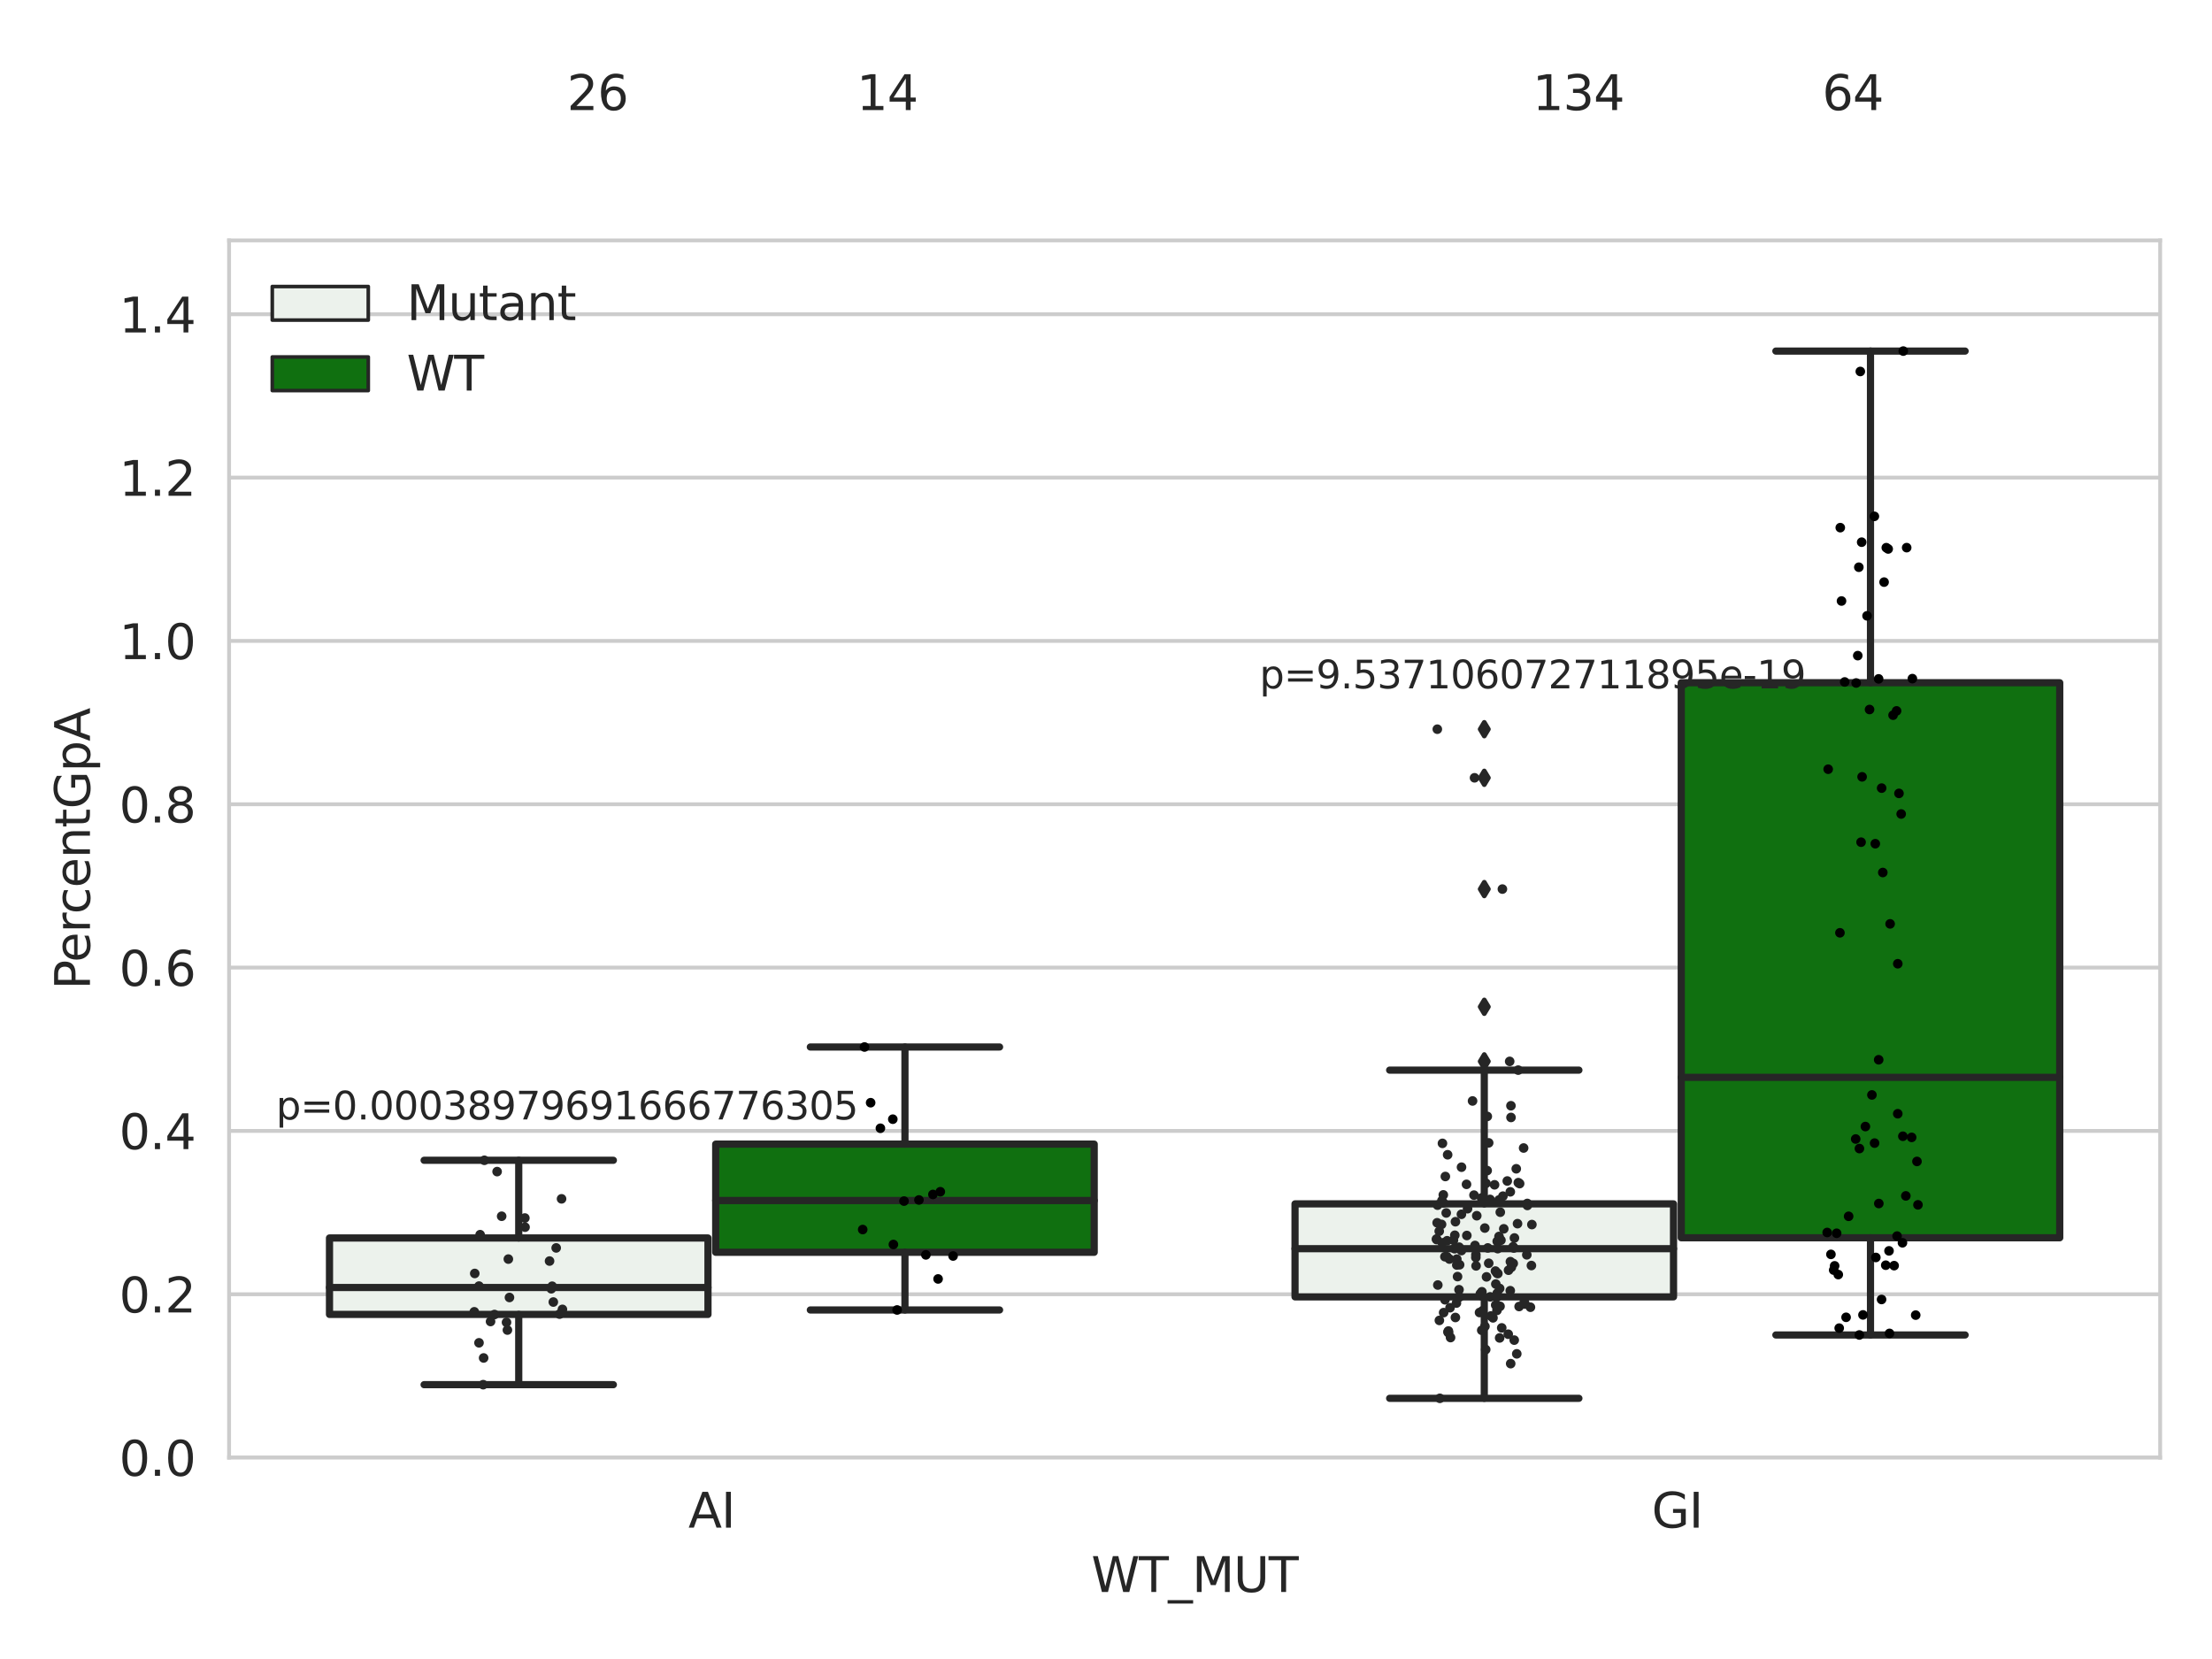 <?xml version="1.0" encoding="utf-8" standalone="no"?>
<!DOCTYPE svg PUBLIC "-//W3C//DTD SVG 1.1//EN"
  "http://www.w3.org/Graphics/SVG/1.1/DTD/svg11.dtd">
<svg xmlns:xlink="http://www.w3.org/1999/xlink" width="460.8pt" height="345.6pt" viewBox="0 0 460.8 345.6" xmlns="http://www.w3.org/2000/svg" version="1.1">
 <defs>
  <style type="text/css">*{stroke-linejoin: round; stroke-linecap: butt}</style>
 </defs>
 <g id="figure_1">
  <g id="patch_1">
   <path d="M 0 345.6 
L 460.8 345.6 
L 460.8 0 
L 0 0 
z
" style="fill: #ffffff"/>
  </g>
  <g id="axes_1">
   <g id="patch_2">
    <path d="M 47.72 303.64 
L 450 303.64 
L 450 50.085 
L 47.72 50.085 
z
" style="fill: #ffffff"/>
   </g>
   <g id="matplotlib.axis_1">
    <g id="xtick_1">
     <g id="text_1">
      <!-- AI -->
      <g style="fill: #262626" transform="translate(143.395 318.238)scale(0.1 -0.1)">
       <defs>
        <path id="DejaVuSans-41" d="M 2188 4044 
L 1331 1722 
L 3047 1722 
L 2188 4044 
z
M 1831 4666 
L 2547 4666 
L 4325 0 
L 3669 0 
L 3244 1197 
L 1141 1197 
L 716 0 
L 50 0 
L 1831 4666 
z
" transform="scale(0.016)"/>
        <path id="DejaVuSans-49" d="M 628 4666 
L 1259 4666 
L 1259 0 
L 628 0 
L 628 4666 
z
" transform="scale(0.016)"/>
       </defs>
       <use xlink:href="#DejaVuSans-41"/>
       <use xlink:href="#DejaVuSans-49" x="68.408"/>
      </g>
     </g>
    </g>
    <g id="xtick_2">
     <g id="text_2">
      <!-- GI -->
      <g style="fill: #262626" transform="translate(344.081 318.238)scale(0.1 -0.1)">
       <defs>
        <path id="DejaVuSans-47" d="M 3809 666 
L 3809 1919 
L 2778 1919 
L 2778 2438 
L 4434 2438 
L 4434 434 
Q 4069 175 3628 42 
Q 3188 -91 2688 -91 
Q 1594 -91 976 548 
Q 359 1188 359 2328 
Q 359 3472 976 4111 
Q 1594 4750 2688 4750 
Q 3144 4750 3555 4637 
Q 3966 4525 4313 4306 
L 4313 3634 
Q 3963 3931 3569 4081 
Q 3175 4231 2741 4231 
Q 1884 4231 1454 3753 
Q 1025 3275 1025 2328 
Q 1025 1384 1454 906 
Q 1884 428 2741 428 
Q 3075 428 3337 486 
Q 3600 544 3809 666 
z
" transform="scale(0.016)"/>
       </defs>
       <use xlink:href="#DejaVuSans-47"/>
       <use xlink:href="#DejaVuSans-49" x="77.49"/>
      </g>
     </g>
    </g>
    <g id="text_3">
     <!-- WT_MUT -->
     <g style="fill: #262626" transform="translate(227.335 331.638)scale(0.1 -0.1)">
      <defs>
       <path id="DejaVuSans-57" d="M 213 4666 
L 850 4666 
L 1831 722 
L 2809 4666 
L 3519 4666 
L 4500 722 
L 5478 4666 
L 6119 4666 
L 4947 0 
L 4153 0 
L 3169 4050 
L 2175 0 
L 1381 0 
L 213 4666 
z
" transform="scale(0.016)"/>
       <path id="DejaVuSans-54" d="M -19 4666 
L 3928 4666 
L 3928 4134 
L 2272 4134 
L 2272 0 
L 1638 0 
L 1638 4134 
L -19 4134 
L -19 4666 
z
" transform="scale(0.016)"/>
       <path id="DejaVuSans-5f" d="M 3263 -1063 
L 3263 -1509 
L -63 -1509 
L -63 -1063 
L 3263 -1063 
z
" transform="scale(0.016)"/>
       <path id="DejaVuSans-4d" d="M 628 4666 
L 1569 4666 
L 2759 1491 
L 3956 4666 
L 4897 4666 
L 4897 0 
L 4281 0 
L 4281 4097 
L 3078 897 
L 2444 897 
L 1241 4097 
L 1241 0 
L 628 0 
L 628 4666 
z
" transform="scale(0.016)"/>
       <path id="DejaVuSans-55" d="M 556 4666 
L 1191 4666 
L 1191 1831 
Q 1191 1081 1462 751 
Q 1734 422 2344 422 
Q 2950 422 3222 751 
Q 3494 1081 3494 1831 
L 3494 4666 
L 4128 4666 
L 4128 1753 
Q 4128 841 3676 375 
Q 3225 -91 2344 -91 
Q 1459 -91 1007 375 
Q 556 841 556 1753 
L 556 4666 
z
" transform="scale(0.016)"/>
      </defs>
      <use xlink:href="#DejaVuSans-57"/>
      <use xlink:href="#DejaVuSans-54" x="98.877"/>
      <use xlink:href="#DejaVuSans-5f" x="159.961"/>
      <use xlink:href="#DejaVuSans-4d" x="209.961"/>
      <use xlink:href="#DejaVuSans-55" x="296.24"/>
      <use xlink:href="#DejaVuSans-54" x="369.434"/>
     </g>
    </g>
   </g>
   <g id="matplotlib.axis_2">
    <g id="ytick_1">
     <g id="line2d_1">
      <path d="M 47.72 303.64 
L 450 303.64 
" clip-path="url(#p7f61e549c6)" style="fill: none; stroke: #cccccc; stroke-width: 0.8; stroke-linecap: round"/>
     </g>
     <g id="text_4">
      <!-- 0.0 -->
      <g style="fill: #262626" transform="translate(24.817 307.439)scale(0.1 -0.1)">
       <defs>
        <path id="DejaVuSans-30" d="M 2034 4250 
Q 1547 4250 1301 3770 
Q 1056 3291 1056 2328 
Q 1056 1369 1301 889 
Q 1547 409 2034 409 
Q 2525 409 2770 889 
Q 3016 1369 3016 2328 
Q 3016 3291 2770 3770 
Q 2525 4250 2034 4250 
z
M 2034 4750 
Q 2819 4750 3233 4129 
Q 3647 3509 3647 2328 
Q 3647 1150 3233 529 
Q 2819 -91 2034 -91 
Q 1250 -91 836 529 
Q 422 1150 422 2328 
Q 422 3509 836 4129 
Q 1250 4750 2034 4750 
z
" transform="scale(0.016)"/>
        <path id="DejaVuSans-2e" d="M 684 794 
L 1344 794 
L 1344 0 
L 684 0 
L 684 794 
z
" transform="scale(0.016)"/>
       </defs>
       <use xlink:href="#DejaVuSans-30"/>
       <use xlink:href="#DejaVuSans-2e" x="63.623"/>
       <use xlink:href="#DejaVuSans-30" x="95.41"/>
      </g>
     </g>
    </g>
    <g id="ytick_2">
     <g id="line2d_2">
      <path d="M 47.72 269.614 
L 450 269.614 
" clip-path="url(#p7f61e549c6)" style="fill: none; stroke: #cccccc; stroke-width: 0.8; stroke-linecap: round"/>
     </g>
     <g id="text_5">
      <!-- 0.2 -->
      <g style="fill: #262626" transform="translate(24.817 273.413)scale(0.1 -0.1)">
       <defs>
        <path id="DejaVuSans-32" d="M 1228 531 
L 3431 531 
L 3431 0 
L 469 0 
L 469 531 
Q 828 903 1448 1529 
Q 2069 2156 2228 2338 
Q 2531 2678 2651 2914 
Q 2772 3150 2772 3378 
Q 2772 3750 2511 3984 
Q 2250 4219 1831 4219 
Q 1534 4219 1204 4116 
Q 875 4013 500 3803 
L 500 4441 
Q 881 4594 1212 4672 
Q 1544 4750 1819 4750 
Q 2544 4750 2975 4387 
Q 3406 4025 3406 3419 
Q 3406 3131 3298 2873 
Q 3191 2616 2906 2266 
Q 2828 2175 2409 1742 
Q 1991 1309 1228 531 
z
" transform="scale(0.016)"/>
       </defs>
       <use xlink:href="#DejaVuSans-30"/>
       <use xlink:href="#DejaVuSans-2e" x="63.623"/>
       <use xlink:href="#DejaVuSans-32" x="95.41"/>
      </g>
     </g>
    </g>
    <g id="ytick_3">
     <g id="line2d_3">
      <path d="M 47.72 235.589 
L 450 235.589 
" clip-path="url(#p7f61e549c6)" style="fill: none; stroke: #cccccc; stroke-width: 0.8; stroke-linecap: round"/>
     </g>
     <g id="text_6">
      <!-- 0.4 -->
      <g style="fill: #262626" transform="translate(24.817 239.388)scale(0.1 -0.1)">
       <defs>
        <path id="DejaVuSans-34" d="M 2419 4116 
L 825 1625 
L 2419 1625 
L 2419 4116 
z
M 2253 4666 
L 3047 4666 
L 3047 1625 
L 3713 1625 
L 3713 1100 
L 3047 1100 
L 3047 0 
L 2419 0 
L 2419 1100 
L 313 1100 
L 313 1709 
L 2253 4666 
z
" transform="scale(0.016)"/>
       </defs>
       <use xlink:href="#DejaVuSans-30"/>
       <use xlink:href="#DejaVuSans-2e" x="63.623"/>
       <use xlink:href="#DejaVuSans-34" x="95.41"/>
      </g>
     </g>
    </g>
    <g id="ytick_4">
     <g id="line2d_4">
      <path d="M 47.72 201.563 
L 450 201.563 
" clip-path="url(#p7f61e549c6)" style="fill: none; stroke: #cccccc; stroke-width: 0.8; stroke-linecap: round"/>
     </g>
     <g id="text_7">
      <!-- 0.6 -->
      <g style="fill: #262626" transform="translate(24.817 205.362)scale(0.1 -0.1)">
       <defs>
        <path id="DejaVuSans-36" d="M 2113 2584 
Q 1688 2584 1439 2293 
Q 1191 2003 1191 1497 
Q 1191 994 1439 701 
Q 1688 409 2113 409 
Q 2538 409 2786 701 
Q 3034 994 3034 1497 
Q 3034 2003 2786 2293 
Q 2538 2584 2113 2584 
z
M 3366 4563 
L 3366 3988 
Q 3128 4100 2886 4159 
Q 2644 4219 2406 4219 
Q 1781 4219 1451 3797 
Q 1122 3375 1075 2522 
Q 1259 2794 1537 2939 
Q 1816 3084 2150 3084 
Q 2853 3084 3261 2657 
Q 3669 2231 3669 1497 
Q 3669 778 3244 343 
Q 2819 -91 2113 -91 
Q 1303 -91 875 529 
Q 447 1150 447 2328 
Q 447 3434 972 4092 
Q 1497 4750 2381 4750 
Q 2619 4750 2861 4703 
Q 3103 4656 3366 4563 
z
" transform="scale(0.016)"/>
       </defs>
       <use xlink:href="#DejaVuSans-30"/>
       <use xlink:href="#DejaVuSans-2e" x="63.623"/>
       <use xlink:href="#DejaVuSans-36" x="95.41"/>
      </g>
     </g>
    </g>
    <g id="ytick_5">
     <g id="line2d_5">
      <path d="M 47.72 167.537 
L 450 167.537 
" clip-path="url(#p7f61e549c6)" style="fill: none; stroke: #cccccc; stroke-width: 0.8; stroke-linecap: round"/>
     </g>
     <g id="text_8">
      <!-- 0.8 -->
      <g style="fill: #262626" transform="translate(24.817 171.336)scale(0.1 -0.1)">
       <defs>
        <path id="DejaVuSans-38" d="M 2034 2216 
Q 1584 2216 1326 1975 
Q 1069 1734 1069 1313 
Q 1069 891 1326 650 
Q 1584 409 2034 409 
Q 2484 409 2743 651 
Q 3003 894 3003 1313 
Q 3003 1734 2745 1975 
Q 2488 2216 2034 2216 
z
M 1403 2484 
Q 997 2584 770 2862 
Q 544 3141 544 3541 
Q 544 4100 942 4425 
Q 1341 4750 2034 4750 
Q 2731 4750 3128 4425 
Q 3525 4100 3525 3541 
Q 3525 3141 3298 2862 
Q 3072 2584 2669 2484 
Q 3125 2378 3379 2068 
Q 3634 1759 3634 1313 
Q 3634 634 3220 271 
Q 2806 -91 2034 -91 
Q 1263 -91 848 271 
Q 434 634 434 1313 
Q 434 1759 690 2068 
Q 947 2378 1403 2484 
z
M 1172 3481 
Q 1172 3119 1398 2916 
Q 1625 2713 2034 2713 
Q 2441 2713 2670 2916 
Q 2900 3119 2900 3481 
Q 2900 3844 2670 4047 
Q 2441 4250 2034 4250 
Q 1625 4250 1398 4047 
Q 1172 3844 1172 3481 
z
" transform="scale(0.016)"/>
       </defs>
       <use xlink:href="#DejaVuSans-30"/>
       <use xlink:href="#DejaVuSans-2e" x="63.623"/>
       <use xlink:href="#DejaVuSans-38" x="95.41"/>
      </g>
     </g>
    </g>
    <g id="ytick_6">
     <g id="line2d_6">
      <path d="M 47.72 133.511 
L 450 133.511 
" clip-path="url(#p7f61e549c6)" style="fill: none; stroke: #cccccc; stroke-width: 0.8; stroke-linecap: round"/>
     </g>
     <g id="text_9">
      <!-- 1.0 -->
      <g style="fill: #262626" transform="translate(24.817 137.311)scale(0.1 -0.1)">
       <defs>
        <path id="DejaVuSans-31" d="M 794 531 
L 1825 531 
L 1825 4091 
L 703 3866 
L 703 4441 
L 1819 4666 
L 2450 4666 
L 2450 531 
L 3481 531 
L 3481 0 
L 794 0 
L 794 531 
z
" transform="scale(0.016)"/>
       </defs>
       <use xlink:href="#DejaVuSans-31"/>
       <use xlink:href="#DejaVuSans-2e" x="63.623"/>
       <use xlink:href="#DejaVuSans-30" x="95.41"/>
      </g>
     </g>
    </g>
    <g id="ytick_7">
     <g id="line2d_7">
      <path d="M 47.72 99.486 
L 450 99.486 
" clip-path="url(#p7f61e549c6)" style="fill: none; stroke: #cccccc; stroke-width: 0.8; stroke-linecap: round"/>
     </g>
     <g id="text_10">
      <!-- 1.2 -->
      <g style="fill: #262626" transform="translate(24.817 103.285)scale(0.1 -0.1)">
       <use xlink:href="#DejaVuSans-31"/>
       <use xlink:href="#DejaVuSans-2e" x="63.623"/>
       <use xlink:href="#DejaVuSans-32" x="95.41"/>
      </g>
     </g>
    </g>
    <g id="ytick_8">
     <g id="line2d_8">
      <path d="M 47.72 65.46 
L 450 65.46 
" clip-path="url(#p7f61e549c6)" style="fill: none; stroke: #cccccc; stroke-width: 0.8; stroke-linecap: round"/>
     </g>
     <g id="text_11">
      <!-- 1.4 -->
      <g style="fill: #262626" transform="translate(24.817 69.259)scale(0.1 -0.1)">
       <use xlink:href="#DejaVuSans-31"/>
       <use xlink:href="#DejaVuSans-2e" x="63.623"/>
       <use xlink:href="#DejaVuSans-34" x="95.41"/>
      </g>
     </g>
    </g>
    <g id="text_12">
     <!-- PercentGpA -->
     <g style="fill: #262626" transform="translate(18.737 206.139)rotate(-90)scale(0.1 -0.1)">
      <defs>
       <path id="DejaVuSans-50" d="M 1259 4147 
L 1259 2394 
L 2053 2394 
Q 2494 2394 2734 2622 
Q 2975 2850 2975 3272 
Q 2975 3691 2734 3919 
Q 2494 4147 2053 4147 
L 1259 4147 
z
M 628 4666 
L 2053 4666 
Q 2838 4666 3239 4311 
Q 3641 3956 3641 3272 
Q 3641 2581 3239 2228 
Q 2838 1875 2053 1875 
L 1259 1875 
L 1259 0 
L 628 0 
L 628 4666 
z
" transform="scale(0.016)"/>
       <path id="DejaVuSans-65" d="M 3597 1894 
L 3597 1613 
L 953 1613 
Q 991 1019 1311 708 
Q 1631 397 2203 397 
Q 2534 397 2845 478 
Q 3156 559 3463 722 
L 3463 178 
Q 3153 47 2828 -22 
Q 2503 -91 2169 -91 
Q 1331 -91 842 396 
Q 353 884 353 1716 
Q 353 2575 817 3079 
Q 1281 3584 2069 3584 
Q 2775 3584 3186 3129 
Q 3597 2675 3597 1894 
z
M 3022 2063 
Q 3016 2534 2758 2815 
Q 2500 3097 2075 3097 
Q 1594 3097 1305 2825 
Q 1016 2553 972 2059 
L 3022 2063 
z
" transform="scale(0.016)"/>
       <path id="DejaVuSans-72" d="M 2631 2963 
Q 2534 3019 2420 3045 
Q 2306 3072 2169 3072 
Q 1681 3072 1420 2755 
Q 1159 2438 1159 1844 
L 1159 0 
L 581 0 
L 581 3500 
L 1159 3500 
L 1159 2956 
Q 1341 3275 1631 3429 
Q 1922 3584 2338 3584 
Q 2397 3584 2469 3576 
Q 2541 3569 2628 3553 
L 2631 2963 
z
" transform="scale(0.016)"/>
       <path id="DejaVuSans-63" d="M 3122 3366 
L 3122 2828 
Q 2878 2963 2633 3030 
Q 2388 3097 2138 3097 
Q 1578 3097 1268 2742 
Q 959 2388 959 1747 
Q 959 1106 1268 751 
Q 1578 397 2138 397 
Q 2388 397 2633 464 
Q 2878 531 3122 666 
L 3122 134 
Q 2881 22 2623 -34 
Q 2366 -91 2075 -91 
Q 1284 -91 818 406 
Q 353 903 353 1747 
Q 353 2603 823 3093 
Q 1294 3584 2113 3584 
Q 2378 3584 2631 3529 
Q 2884 3475 3122 3366 
z
" transform="scale(0.016)"/>
       <path id="DejaVuSans-6e" d="M 3513 2113 
L 3513 0 
L 2938 0 
L 2938 2094 
Q 2938 2591 2744 2837 
Q 2550 3084 2163 3084 
Q 1697 3084 1428 2787 
Q 1159 2491 1159 1978 
L 1159 0 
L 581 0 
L 581 3500 
L 1159 3500 
L 1159 2956 
Q 1366 3272 1645 3428 
Q 1925 3584 2291 3584 
Q 2894 3584 3203 3211 
Q 3513 2838 3513 2113 
z
" transform="scale(0.016)"/>
       <path id="DejaVuSans-74" d="M 1172 4494 
L 1172 3500 
L 2356 3500 
L 2356 3053 
L 1172 3053 
L 1172 1153 
Q 1172 725 1289 603 
Q 1406 481 1766 481 
L 2356 481 
L 2356 0 
L 1766 0 
Q 1100 0 847 248 
Q 594 497 594 1153 
L 594 3053 
L 172 3053 
L 172 3500 
L 594 3500 
L 594 4494 
L 1172 4494 
z
" transform="scale(0.016)"/>
       <path id="DejaVuSans-70" d="M 1159 525 
L 1159 -1331 
L 581 -1331 
L 581 3500 
L 1159 3500 
L 1159 2969 
Q 1341 3281 1617 3432 
Q 1894 3584 2278 3584 
Q 2916 3584 3314 3078 
Q 3713 2572 3713 1747 
Q 3713 922 3314 415 
Q 2916 -91 2278 -91 
Q 1894 -91 1617 61 
Q 1341 213 1159 525 
z
M 3116 1747 
Q 3116 2381 2855 2742 
Q 2594 3103 2138 3103 
Q 1681 3103 1420 2742 
Q 1159 2381 1159 1747 
Q 1159 1113 1420 752 
Q 1681 391 2138 391 
Q 2594 391 2855 752 
Q 3116 1113 3116 1747 
z
" transform="scale(0.016)"/>
      </defs>
      <use xlink:href="#DejaVuSans-50"/>
      <use xlink:href="#DejaVuSans-65" x="56.678"/>
      <use xlink:href="#DejaVuSans-72" x="118.201"/>
      <use xlink:href="#DejaVuSans-63" x="157.064"/>
      <use xlink:href="#DejaVuSans-65" x="212.045"/>
      <use xlink:href="#DejaVuSans-6e" x="273.568"/>
      <use xlink:href="#DejaVuSans-74" x="336.947"/>
      <use xlink:href="#DejaVuSans-47" x="376.156"/>
      <use xlink:href="#DejaVuSans-70" x="453.646"/>
      <use xlink:href="#DejaVuSans-41" x="517.123"/>
     </g>
    </g>
   </g>
   <g id="patch_3">
    <path d="M 68.639 273.819 
L 147.485 273.819 
L 147.485 257.894 
L 68.639 257.894 
L 68.639 273.819 
z
" clip-path="url(#p7f61e549c6)" style="fill: #ecf2ec; stroke: #262626; stroke-width: 1.5; stroke-linejoin: miter"/>
   </g>
   <g id="patch_4">
    <path d="M 149.095 260.873 
L 227.941 260.873 
L 227.941 238.343 
L 149.095 238.343 
L 149.095 260.873 
z
" clip-path="url(#p7f61e549c6)" style="fill: #107010; stroke: #262626; stroke-width: 1.5; stroke-linejoin: miter"/>
   </g>
   <g id="patch_5">
    <path d="M 269.779 270.159 
L 348.625 270.159 
L 348.625 250.79 
L 269.779 250.79 
L 269.779 270.159 
z
" clip-path="url(#p7f61e549c6)" style="fill: #ecf2ec; stroke: #262626; stroke-width: 1.5; stroke-linejoin: miter"/>
   </g>
   <g id="patch_6">
    <path d="M 350.235 257.849 
L 429.081 257.849 
L 429.081 142.226 
L 350.235 142.226 
L 350.235 257.849 
z
" clip-path="url(#p7f61e549c6)" style="fill: #107010; stroke: #262626; stroke-width: 1.5; stroke-linejoin: miter"/>
   </g>
   <g id="patch_7">
    <path d="M 148.29 303.64 
L 148.29 303.64 
L 148.29 303.64 
L 148.29 303.64 
z
" clip-path="url(#p7f61e549c6)" style="fill: #ecf2ec; stroke: #262626; stroke-width: 0.75; stroke-linejoin: miter"/>
   </g>
   <g id="patch_8">
    <path d="M 148.29 303.64 
L 148.29 303.64 
L 148.29 303.64 
L 148.29 303.64 
z
" clip-path="url(#p7f61e549c6)" style="fill: #107010; stroke: #262626; stroke-width: 0.75; stroke-linejoin: miter"/>
   </g>
   <g id="PathCollection_1"/>
   <g id="PathCollection_2"/>
   <g id="line2d_9">
    <path d="M 108.062 273.819 
L 108.062 288.453 
" clip-path="url(#p7f61e549c6)" style="fill: none; stroke: #262626; stroke-width: 1.5; stroke-linecap: round"/>
   </g>
   <g id="line2d_10">
    <path d="M 108.062 257.894 
L 108.062 241.709 
" clip-path="url(#p7f61e549c6)" style="fill: none; stroke: #262626; stroke-width: 1.5; stroke-linecap: round"/>
   </g>
   <g id="line2d_11">
    <path d="M 88.35 288.453 
L 127.774 288.453 
" clip-path="url(#p7f61e549c6)" style="fill: none; stroke: #262626; stroke-width: 1.5; stroke-linecap: round"/>
   </g>
   <g id="line2d_12">
    <path d="M 88.35 241.709 
L 127.774 241.709 
" clip-path="url(#p7f61e549c6)" style="fill: none; stroke: #262626; stroke-width: 1.5; stroke-linecap: round"/>
   </g>
   <g id="line2d_13"/>
   <g id="line2d_14">
    <path d="M 188.518 260.873 
L 188.518 272.89 
" clip-path="url(#p7f61e549c6)" style="fill: none; stroke: #262626; stroke-width: 1.5; stroke-linecap: round"/>
   </g>
   <g id="line2d_15">
    <path d="M 188.518 238.343 
L 188.518 218.109 
" clip-path="url(#p7f61e549c6)" style="fill: none; stroke: #262626; stroke-width: 1.5; stroke-linecap: round"/>
   </g>
   <g id="line2d_16">
    <path d="M 168.806 272.89 
L 208.23 272.89 
" clip-path="url(#p7f61e549c6)" style="fill: none; stroke: #262626; stroke-width: 1.5; stroke-linecap: round"/>
   </g>
   <g id="line2d_17">
    <path d="M 168.806 218.109 
L 208.23 218.109 
" clip-path="url(#p7f61e549c6)" style="fill: none; stroke: #262626; stroke-width: 1.5; stroke-linecap: round"/>
   </g>
   <g id="line2d_18"/>
   <g id="line2d_19">
    <path d="M 309.202 270.159 
L 309.202 291.295 
" clip-path="url(#p7f61e549c6)" style="fill: none; stroke: #262626; stroke-width: 1.5; stroke-linecap: round"/>
   </g>
   <g id="line2d_20">
    <path d="M 309.202 250.79 
L 309.202 222.927 
" clip-path="url(#p7f61e549c6)" style="fill: none; stroke: #262626; stroke-width: 1.5; stroke-linecap: round"/>
   </g>
   <g id="line2d_21">
    <path d="M 289.49 291.295 
L 328.914 291.295 
" clip-path="url(#p7f61e549c6)" style="fill: none; stroke: #262626; stroke-width: 1.5; stroke-linecap: round"/>
   </g>
   <g id="line2d_22">
    <path d="M 289.49 222.927 
L 328.914 222.927 
" clip-path="url(#p7f61e549c6)" style="fill: none; stroke: #262626; stroke-width: 1.5; stroke-linecap: round"/>
   </g>
   <g id="line2d_23">
    <defs>
     <path id="m5eb06a3e3a" d="M -0 1.414 
L 0.849 0 
L 0 -1.414 
L -0.849 -0 
z
" style="stroke: #262626; stroke-linejoin: miter"/>
    </defs>
    <g clip-path="url(#p7f61e549c6)">
     <use xlink:href="#m5eb06a3e3a" x="309.202" y="162.031" style="fill: #262626; stroke: #262626; stroke-linejoin: miter"/>
     <use xlink:href="#m5eb06a3e3a" x="309.202" y="221.105" style="fill: #262626; stroke: #262626; stroke-linejoin: miter"/>
     <use xlink:href="#m5eb06a3e3a" x="309.202" y="151.904" style="fill: #262626; stroke: #262626; stroke-linejoin: miter"/>
     <use xlink:href="#m5eb06a3e3a" x="309.202" y="185.211" style="fill: #262626; stroke: #262626; stroke-linejoin: miter"/>
     <use xlink:href="#m5eb06a3e3a" x="309.202" y="209.732" style="fill: #262626; stroke: #262626; stroke-linejoin: miter"/>
    </g>
   </g>
   <g id="line2d_24">
    <path d="M 389.658 257.849 
L 389.658 278.098 
" clip-path="url(#p7f61e549c6)" style="fill: none; stroke: #262626; stroke-width: 1.5; stroke-linecap: round"/>
   </g>
   <g id="line2d_25">
    <path d="M 389.658 142.226 
L 389.658 73.136 
" clip-path="url(#p7f61e549c6)" style="fill: none; stroke: #262626; stroke-width: 1.5; stroke-linecap: round"/>
   </g>
   <g id="line2d_26">
    <path d="M 369.946 278.098 
L 409.37 278.098 
" clip-path="url(#p7f61e549c6)" style="fill: none; stroke: #262626; stroke-width: 1.5; stroke-linecap: round"/>
   </g>
   <g id="line2d_27">
    <path d="M 369.946 73.136 
L 409.37 73.136 
" clip-path="url(#p7f61e549c6)" style="fill: none; stroke: #262626; stroke-width: 1.5; stroke-linecap: round"/>
   </g>
   <g id="line2d_28"/>
   <g id="line2d_29">
    <path d="M 68.639 268.208 
L 147.485 268.208 
" clip-path="url(#p7f61e549c6)" style="fill: none; stroke: #262626; stroke-width: 1.5; stroke-linecap: round"/>
   </g>
   <g id="line2d_30">
    <path d="M 149.095 250.092 
L 227.941 250.092 
" clip-path="url(#p7f61e549c6)" style="fill: none; stroke: #262626; stroke-width: 1.5; stroke-linecap: round"/>
   </g>
   <g id="line2d_31">
    <path d="M 269.779 260.122 
L 348.625 260.122 
" clip-path="url(#p7f61e549c6)" style="fill: none; stroke: #262626; stroke-width: 1.5; stroke-linecap: round"/>
   </g>
   <g id="line2d_32">
    <path d="M 350.235 224.432 
L 429.081 224.432 
" clip-path="url(#p7f61e549c6)" style="fill: none; stroke: #262626; stroke-width: 1.5; stroke-linecap: round"/>
   </g>
   <g id="patch_9">
    <path d="M 47.72 303.64 
L 47.72 50.085 
" style="fill: none; stroke: #cccccc; stroke-width: 0.8; stroke-linejoin: miter; stroke-linecap: square"/>
   </g>
   <g id="patch_10">
    <path d="M 450 303.64 
L 450 50.085 
" style="fill: none; stroke: #cccccc; stroke-width: 0.8; stroke-linejoin: miter; stroke-linecap: square"/>
   </g>
   <g id="patch_11">
    <path d="M 47.72 303.64 
L 450 303.64 
" style="fill: none; stroke: #cccccc; stroke-width: 0.8; stroke-linejoin: miter; stroke-linecap: square"/>
   </g>
   <g id="patch_12">
    <path d="M 47.72 50.085 
L 450 50.085 
" style="fill: none; stroke: #cccccc; stroke-width: 0.8; stroke-linejoin: miter; stroke-linecap: square"/>
   </g>
   <g id="PathCollection_3">
    <defs>
     <path id="C0_0_415fa5ae30" d="M 0 1 
C 0.265 1 0.52 0.895 0.707 0.707 
C 0.895 0.52 1 0.265 1 -0 
C 1 -0.265 0.895 -0.52 0.707 -0.707 
C 0.52 -0.895 0.265 -1 0 -1 
C -0.265 -1 -0.52 -0.895 -0.707 -0.707 
C -0.895 -0.52 -1 -0.265 -1 0 
C -1 0.265 -0.895 0.52 -0.707 0.707 
C -0.52 0.895 -0.265 1 0 1 
z
"/>
    </defs>
    <g clip-path="url(#p7f61e549c6)">
     <use xlink:href="#C0_0_415fa5ae30" x="105.517" y="275.47" style="fill: #262626"/>
    </g>
    <g clip-path="url(#p7f61e549c6)">
     <use xlink:href="#C0_0_415fa5ae30" x="100.903" y="241.709" style="fill: #262626"/>
    </g>
    <g clip-path="url(#p7f61e549c6)">
     <use xlink:href="#C0_0_415fa5ae30" x="103.015" y="273.84" style="fill: #262626"/>
    </g>
    <g clip-path="url(#p7f61e549c6)">
     <use xlink:href="#C0_0_415fa5ae30" x="114.482" y="262.701" style="fill: #262626"/>
    </g>
    <g clip-path="url(#p7f61e549c6)">
     <use xlink:href="#C0_0_415fa5ae30" x="98.804" y="273.271" style="fill: #262626"/>
    </g>
    <g clip-path="url(#p7f61e549c6)">
     <use xlink:href="#C0_0_415fa5ae30" x="99.785" y="279.733" style="fill: #262626"/>
    </g>
    <g clip-path="url(#p7f61e549c6)">
     <use xlink:href="#C0_0_415fa5ae30" x="100.656" y="288.453" style="fill: #262626"/>
    </g>
    <g clip-path="url(#p7f61e549c6)">
     <use xlink:href="#C0_0_415fa5ae30" x="109.338" y="253.736" style="fill: #262626"/>
    </g>
    <g clip-path="url(#p7f61e549c6)">
     <use xlink:href="#C0_0_415fa5ae30" x="115.863" y="259.963" style="fill: #262626"/>
    </g>
    <g clip-path="url(#p7f61e549c6)">
     <use xlink:href="#C0_0_415fa5ae30" x="114.844" y="268.472" style="fill: #262626"/>
    </g>
    <g clip-path="url(#p7f61e549c6)">
     <use xlink:href="#C0_0_415fa5ae30" x="115.267" y="271.238" style="fill: #262626"/>
    </g>
    <g clip-path="url(#p7f61e549c6)">
     <use xlink:href="#C0_0_415fa5ae30" x="115.025" y="267.943" style="fill: #262626"/>
    </g>
    <g clip-path="url(#p7f61e549c6)">
     <use xlink:href="#C0_0_415fa5ae30" x="109.378" y="255.643" style="fill: #262626"/>
    </g>
    <g clip-path="url(#p7f61e549c6)">
     <use xlink:href="#C0_0_415fa5ae30" x="102.191" y="275.295" style="fill: #262626"/>
    </g>
    <g clip-path="url(#p7f61e549c6)">
     <use xlink:href="#C0_0_415fa5ae30" x="103.557" y="244.067" style="fill: #262626"/>
    </g>
    <g clip-path="url(#p7f61e549c6)">
     <use xlink:href="#C0_0_415fa5ae30" x="100.749" y="282.887" style="fill: #262626"/>
    </g>
    <g clip-path="url(#p7f61e549c6)">
     <use xlink:href="#C0_0_415fa5ae30" x="98.899" y="265.283" style="fill: #262626"/>
    </g>
    <g clip-path="url(#p7f61e549c6)">
     <use xlink:href="#C0_0_415fa5ae30" x="99.781" y="267.916" style="fill: #262626"/>
    </g>
    <g clip-path="url(#p7f61e549c6)">
     <use xlink:href="#C0_0_415fa5ae30" x="117.166" y="272.766" style="fill: #262626"/>
    </g>
    <g clip-path="url(#p7f61e549c6)">
     <use xlink:href="#C0_0_415fa5ae30" x="104.504" y="253.365" style="fill: #262626"/>
    </g>
    <g clip-path="url(#p7f61e549c6)">
     <use xlink:href="#C0_0_415fa5ae30" x="106.131" y="270.289" style="fill: #262626"/>
    </g>
    <g clip-path="url(#p7f61e549c6)">
     <use xlink:href="#C0_0_415fa5ae30" x="105.703" y="277.074" style="fill: #262626"/>
    </g>
    <g clip-path="url(#p7f61e549c6)">
     <use xlink:href="#C0_0_415fa5ae30" x="100.021" y="257.204" style="fill: #262626"/>
    </g>
    <g clip-path="url(#p7f61e549c6)">
     <use xlink:href="#C0_0_415fa5ae30" x="105.899" y="262.291" style="fill: #262626"/>
    </g>
    <g clip-path="url(#p7f61e549c6)">
     <use xlink:href="#C0_0_415fa5ae30" x="116.982" y="249.74" style="fill: #262626"/>
    </g>
    <g clip-path="url(#p7f61e549c6)">
     <use xlink:href="#C0_0_415fa5ae30" x="116.568" y="273.755" style="fill: #262626"/>
    </g>
   </g>
   <g id="PathCollection_4">
    <defs>
     <path id="C1_0_2ca940d0cf" d="M 0 1 
C 0.265 1 0.52 0.895 0.707 0.707 
C 0.895 0.52 1 0.265 1 -0 
C 1 -0.265 0.895 -0.52 0.707 -0.707 
C 0.52 -0.895 0.265 -1 0 -1 
C -0.265 -1 -0.52 -0.895 -0.707 -0.707 
C -0.895 -0.52 -1 -0.265 -1 0 
C -1 0.265 -0.895 0.52 -0.707 0.707 
C -0.52 0.895 -0.265 1 0 1 
z
"/>
    </defs>
    <g clip-path="url(#p7f61e549c6)">
     <use xlink:href="#C1_0_2ca940d0cf" x="195.42" y="266.427"/>
    </g>
    <g clip-path="url(#p7f61e549c6)">
     <use xlink:href="#C1_0_2ca940d0cf" x="185.988" y="233.148"/>
    </g>
    <g clip-path="url(#p7f61e549c6)">
     <use xlink:href="#C1_0_2ca940d0cf" x="186.884" y="272.89"/>
    </g>
    <g clip-path="url(#p7f61e549c6)">
     <use xlink:href="#C1_0_2ca940d0cf" x="188.325" y="250.209"/>
    </g>
    <g clip-path="url(#p7f61e549c6)">
     <use xlink:href="#C1_0_2ca940d0cf" x="195.883" y="248.261"/>
    </g>
    <g clip-path="url(#p7f61e549c6)">
     <use xlink:href="#C1_0_2ca940d0cf" x="198.546" y="261.647"/>
    </g>
    <g clip-path="url(#p7f61e549c6)">
     <use xlink:href="#C1_0_2ca940d0cf" x="192.879" y="261.414"/>
    </g>
    <g clip-path="url(#p7f61e549c6)">
     <use xlink:href="#C1_0_2ca940d0cf" x="191.433" y="249.975"/>
    </g>
    <g clip-path="url(#p7f61e549c6)">
     <use xlink:href="#C1_0_2ca940d0cf" x="180.093" y="218.109"/>
    </g>
    <g clip-path="url(#p7f61e549c6)">
     <use xlink:href="#C1_0_2ca940d0cf" x="181.37" y="229.714"/>
    </g>
    <g clip-path="url(#p7f61e549c6)">
     <use xlink:href="#C1_0_2ca940d0cf" x="183.404" y="235.037"/>
    </g>
    <g clip-path="url(#p7f61e549c6)">
     <use xlink:href="#C1_0_2ca940d0cf" x="194.347" y="248.826"/>
    </g>
    <g clip-path="url(#p7f61e549c6)">
     <use xlink:href="#C1_0_2ca940d0cf" x="179.716" y="256.136"/>
    </g>
    <g clip-path="url(#p7f61e549c6)">
     <use xlink:href="#C1_0_2ca940d0cf" x="186.111" y="259.25"/>
    </g>
   </g>
   <g id="PathCollection_5">
    <defs>
     <path id="C2_0_5649dbb5aa" d="M 0 1 
C 0.265 1 0.52 0.895 0.707 0.707 
C 0.895 0.52 1 0.265 1 -0 
C 1 -0.265 0.895 -0.52 0.707 -0.707 
C 0.52 -0.895 0.265 -1 0 -1 
C -0.265 -1 -0.52 -0.895 -0.707 -0.707 
C -0.895 -0.52 -1 -0.265 -1 0 
C -1 0.265 -0.895 0.52 -0.707 0.707 
C -0.52 0.895 -0.265 1 0 1 
z
"/>
    </defs>
    <g clip-path="url(#p7f61e549c6)">
     <use xlink:href="#C2_0_5649dbb5aa" x="315.355" y="259.985" style="fill: #262626"/>
    </g>
    <g clip-path="url(#p7f61e549c6)">
     <use xlink:href="#C2_0_5649dbb5aa" x="305.567" y="257.377" style="fill: #262626"/>
    </g>
    <g clip-path="url(#p7f61e549c6)">
     <use xlink:href="#C2_0_5649dbb5aa" x="308.211" y="273.422" style="fill: #262626"/>
    </g>
    <g clip-path="url(#p7f61e549c6)">
     <use xlink:href="#C2_0_5649dbb5aa" x="319.021" y="263.634" style="fill: #262626"/>
    </g>
    <g clip-path="url(#p7f61e549c6)">
     <use xlink:href="#C2_0_5649dbb5aa" x="315.443" y="279.171" style="fill: #262626"/>
    </g>
    <g clip-path="url(#p7f61e549c6)">
     <use xlink:href="#C2_0_5649dbb5aa" x="310.119" y="238.078" style="fill: #262626"/>
    </g>
    <g clip-path="url(#p7f61e549c6)">
     <use xlink:href="#C2_0_5649dbb5aa" x="305.501" y="246.72" style="fill: #262626"/>
    </g>
    <g clip-path="url(#p7f61e549c6)">
     <use xlink:href="#C2_0_5649dbb5aa" x="303.94" y="268.671" style="fill: #262626"/>
    </g>
    <g clip-path="url(#p7f61e549c6)">
     <use xlink:href="#C2_0_5649dbb5aa" x="312.674" y="258.361" style="fill: #262626"/>
    </g>
    <g clip-path="url(#p7f61e549c6)">
     <use xlink:href="#C2_0_5649dbb5aa" x="304.076" y="270.16" style="fill: #262626"/>
    </g>
    <g clip-path="url(#p7f61e549c6)">
     <use xlink:href="#C2_0_5649dbb5aa" x="303.008" y="260.129" style="fill: #262626"/>
    </g>
    <g clip-path="url(#p7f61e549c6)">
     <use xlink:href="#C2_0_5649dbb5aa" x="308.683" y="269.933" style="fill: #262626"/>
    </g>
    <g clip-path="url(#p7f61e549c6)">
     <use xlink:href="#C2_0_5649dbb5aa" x="308.63" y="249.556" style="fill: #262626"/>
    </g>
    <g clip-path="url(#p7f61e549c6)">
     <use xlink:href="#C2_0_5649dbb5aa" x="317.398" y="239.152" style="fill: #262626"/>
    </g>
    <g clip-path="url(#p7f61e549c6)">
     <use xlink:href="#C2_0_5649dbb5aa" x="313.993" y="246.024" style="fill: #262626"/>
    </g>
    <g clip-path="url(#p7f61e549c6)">
     <use xlink:href="#C2_0_5649dbb5aa" x="315.483" y="257.891" style="fill: #262626"/>
    </g>
    <g clip-path="url(#p7f61e549c6)">
     <use xlink:href="#C2_0_5649dbb5aa" x="300.67" y="248.913" style="fill: #262626"/>
    </g>
    <g clip-path="url(#p7f61e549c6)">
     <use xlink:href="#C2_0_5649dbb5aa" x="311.842" y="265.215" style="fill: #262626"/>
    </g>
    <g clip-path="url(#p7f61e549c6)">
     <use xlink:href="#C2_0_5649dbb5aa" x="311.896" y="269.418" style="fill: #262626"/>
    </g>
    <g clip-path="url(#p7f61e549c6)">
     <use xlink:href="#C2_0_5649dbb5aa" x="318.063" y="261.402" style="fill: #262626"/>
    </g>
    <g clip-path="url(#p7f61e549c6)">
     <use xlink:href="#C2_0_5649dbb5aa" x="308.675" y="277.123" style="fill: #262626"/>
    </g>
    <g clip-path="url(#p7f61e549c6)">
     <use xlink:href="#C2_0_5649dbb5aa" x="307.273" y="259.452" style="fill: #262626"/>
    </g>
    <g clip-path="url(#p7f61e549c6)">
     <use xlink:href="#C2_0_5649dbb5aa" x="299.464" y="251.056" style="fill: #262626"/>
    </g>
    <g clip-path="url(#p7f61e549c6)">
     <use xlink:href="#C2_0_5649dbb5aa" x="302.069" y="272.423" style="fill: #262626"/>
    </g>
    <g clip-path="url(#p7f61e549c6)">
     <use xlink:href="#C2_0_5649dbb5aa" x="311.896" y="258.593" style="fill: #262626"/>
    </g>
    <g clip-path="url(#p7f61e549c6)">
     <use xlink:href="#C2_0_5649dbb5aa" x="313.265" y="255.985" style="fill: #262626"/>
    </g>
    <g clip-path="url(#p7f61e549c6)">
     <use xlink:href="#C2_0_5649dbb5aa" x="301.025" y="270.77" style="fill: #262626"/>
    </g>
    <g clip-path="url(#p7f61e549c6)">
     <use xlink:href="#C2_0_5649dbb5aa" x="307.172" y="162.031" style="fill: #262626"/>
    </g>
    <g clip-path="url(#p7f61e549c6)">
     <use xlink:href="#C2_0_5649dbb5aa" x="308.707" y="269.097" style="fill: #262626"/>
    </g>
    <g clip-path="url(#p7f61e549c6)">
     <use xlink:href="#C2_0_5649dbb5aa" x="301.431" y="261.8" style="fill: #262626"/>
    </g>
    <g clip-path="url(#p7f61e549c6)">
     <use xlink:href="#C2_0_5649dbb5aa" x="301.772" y="277.65" style="fill: #262626"/>
    </g>
    <g clip-path="url(#p7f61e549c6)">
     <use xlink:href="#C2_0_5649dbb5aa" x="301.633" y="277.485" style="fill: #262626"/>
    </g>
    <g clip-path="url(#p7f61e549c6)">
     <use xlink:href="#C2_0_5649dbb5aa" x="312.03" y="265.304" style="fill: #262626"/>
    </g>
    <g clip-path="url(#p7f61e549c6)">
     <use xlink:href="#C2_0_5649dbb5aa" x="318.82" y="272.319" style="fill: #262626"/>
    </g>
    <g clip-path="url(#p7f61e549c6)">
     <use xlink:href="#C2_0_5649dbb5aa" x="303.968" y="259.809" style="fill: #262626"/>
    </g>
    <g clip-path="url(#p7f61e549c6)">
     <use xlink:href="#C2_0_5649dbb5aa" x="306.759" y="229.35" style="fill: #262626"/>
    </g>
    <g clip-path="url(#p7f61e549c6)">
     <use xlink:href="#C2_0_5649dbb5aa" x="314.757" y="230.345" style="fill: #262626"/>
    </g>
    <g clip-path="url(#p7f61e549c6)">
     <use xlink:href="#C2_0_5649dbb5aa" x="301" y="261.794" style="fill: #262626"/>
    </g>
    <g clip-path="url(#p7f61e549c6)">
     <use xlink:href="#C2_0_5649dbb5aa" x="299.945" y="291.295" style="fill: #262626"/>
    </g>
    <g clip-path="url(#p7f61e549c6)">
     <use xlink:href="#C2_0_5649dbb5aa" x="299.817" y="256.485" style="fill: #262626"/>
    </g>
    <g clip-path="url(#p7f61e549c6)">
     <use xlink:href="#C2_0_5649dbb5aa" x="314.494" y="221.105" style="fill: #262626"/>
    </g>
    <g clip-path="url(#p7f61e549c6)">
     <use xlink:href="#C2_0_5649dbb5aa" x="299.85" y="275.064" style="fill: #262626"/>
    </g>
    <g clip-path="url(#p7f61e549c6)">
     <use xlink:href="#C2_0_5649dbb5aa" x="302.781" y="258.367" style="fill: #262626"/>
    </g>
    <g clip-path="url(#p7f61e549c6)">
     <use xlink:href="#C2_0_5649dbb5aa" x="301.569" y="240.558" style="fill: #262626"/>
    </g>
    <g clip-path="url(#p7f61e549c6)">
     <use xlink:href="#C2_0_5649dbb5aa" x="315.236" y="263.197" style="fill: #262626"/>
    </g>
    <g clip-path="url(#p7f61e549c6)">
     <use xlink:href="#C2_0_5649dbb5aa" x="312.262" y="249.981" style="fill: #262626"/>
    </g>
    <g clip-path="url(#p7f61e549c6)">
     <use xlink:href="#C2_0_5649dbb5aa" x="309.668" y="265.995" style="fill: #262626"/>
    </g>
    <g clip-path="url(#p7f61e549c6)">
     <use xlink:href="#C2_0_5649dbb5aa" x="310.585" y="274.138" style="fill: #262626"/>
    </g>
    <g clip-path="url(#p7f61e549c6)">
     <use xlink:href="#C2_0_5649dbb5aa" x="302.177" y="278.642" style="fill: #262626"/>
    </g>
    <g clip-path="url(#p7f61e549c6)">
     <use xlink:href="#C2_0_5649dbb5aa" x="308.378" y="269.518" style="fill: #262626"/>
    </g>
    <g clip-path="url(#p7f61e549c6)">
     <use xlink:href="#C2_0_5649dbb5aa" x="303.632" y="265.939" style="fill: #262626"/>
    </g>
    <g clip-path="url(#p7f61e549c6)">
     <use xlink:href="#C2_0_5649dbb5aa" x="309.805" y="243.856" style="fill: #262626"/>
    </g>
    <g clip-path="url(#p7f61e549c6)">
     <use xlink:href="#C2_0_5649dbb5aa" x="318.168" y="250.701" style="fill: #262626"/>
    </g>
    <g clip-path="url(#p7f61e549c6)">
     <use xlink:href="#C2_0_5649dbb5aa" x="303.186" y="274.455" style="fill: #262626"/>
    </g>
    <g clip-path="url(#p7f61e549c6)">
     <use xlink:href="#C2_0_5649dbb5aa" x="314.769" y="232.786" style="fill: #262626"/>
    </g>
    <g clip-path="url(#p7f61e549c6)">
     <use xlink:href="#C2_0_5649dbb5aa" x="311.342" y="246.815" style="fill: #262626"/>
    </g>
    <g clip-path="url(#p7f61e549c6)">
     <use xlink:href="#C2_0_5649dbb5aa" x="307.637" y="253.259" style="fill: #262626"/>
    </g>
    <g clip-path="url(#p7f61e549c6)">
     <use xlink:href="#C2_0_5649dbb5aa" x="309.499" y="281.137" style="fill: #262626"/>
    </g>
    <g clip-path="url(#p7f61e549c6)">
     <use xlink:href="#C2_0_5649dbb5aa" x="303.475" y="263.521" style="fill: #262626"/>
    </g>
    <g clip-path="url(#p7f61e549c6)">
     <use xlink:href="#C2_0_5649dbb5aa" x="303.691" y="270.362" style="fill: #262626"/>
    </g>
    <g clip-path="url(#p7f61e549c6)">
     <use xlink:href="#C2_0_5649dbb5aa" x="300.456" y="258.9" style="fill: #262626"/>
    </g>
    <g clip-path="url(#p7f61e549c6)">
     <use xlink:href="#C2_0_5649dbb5aa" x="314.703" y="284.071" style="fill: #262626"/>
    </g>
    <g clip-path="url(#p7f61e549c6)">
     <use xlink:href="#C2_0_5649dbb5aa" x="301.733" y="277.273" style="fill: #262626"/>
    </g>
    <g clip-path="url(#p7f61e549c6)">
     <use xlink:href="#C2_0_5649dbb5aa" x="317.541" y="271.184" style="fill: #262626"/>
    </g>
    <g clip-path="url(#p7f61e549c6)">
     <use xlink:href="#C2_0_5649dbb5aa" x="314.641" y="262.824" style="fill: #262626"/>
    </g>
    <g clip-path="url(#p7f61e549c6)">
     <use xlink:href="#C2_0_5649dbb5aa" x="303.195" y="254.506" style="fill: #262626"/>
    </g>
    <g clip-path="url(#p7f61e549c6)">
     <use xlink:href="#C2_0_5649dbb5aa" x="314.256" y="264.609" style="fill: #262626"/>
    </g>
    <g clip-path="url(#p7f61e549c6)">
     <use xlink:href="#C2_0_5649dbb5aa" x="315.206" y="259.724" style="fill: #262626"/>
    </g>
    <g clip-path="url(#p7f61e549c6)">
     <use xlink:href="#C2_0_5649dbb5aa" x="311.017" y="274.531" style="fill: #262626"/>
    </g>
    <g clip-path="url(#p7f61e549c6)">
     <use xlink:href="#C2_0_5649dbb5aa" x="308.851" y="273.045" style="fill: #262626"/>
    </g>
    <g clip-path="url(#p7f61e549c6)">
     <use xlink:href="#C2_0_5649dbb5aa" x="313.09" y="249.178" style="fill: #262626"/>
    </g>
    <g clip-path="url(#p7f61e549c6)">
     <use xlink:href="#C2_0_5649dbb5aa" x="301.275" y="252.679" style="fill: #262626"/>
    </g>
    <g clip-path="url(#p7f61e549c6)">
     <use xlink:href="#C2_0_5649dbb5aa" x="309.83" y="232.571" style="fill: #262626"/>
    </g>
    <g clip-path="url(#p7f61e549c6)">
     <use xlink:href="#C2_0_5649dbb5aa" x="310.402" y="249.858" style="fill: #262626"/>
    </g>
    <g clip-path="url(#p7f61e549c6)">
     <use xlink:href="#C2_0_5649dbb5aa" x="315.865" y="243.479" style="fill: #262626"/>
    </g>
    <g clip-path="url(#p7f61e549c6)">
     <use xlink:href="#C2_0_5649dbb5aa" x="314.192" y="277.941" style="fill: #262626"/>
    </g>
    <g clip-path="url(#p7f61e549c6)">
     <use xlink:href="#C2_0_5649dbb5aa" x="304.46" y="243.147" style="fill: #262626"/>
    </g>
    <g clip-path="url(#p7f61e549c6)">
     <use xlink:href="#C2_0_5649dbb5aa" x="303.403" y="271.454" style="fill: #262626"/>
    </g>
    <g clip-path="url(#p7f61e549c6)">
     <use xlink:href="#C2_0_5649dbb5aa" x="312.274" y="257.578" style="fill: #262626"/>
    </g>
    <g clip-path="url(#p7f61e549c6)">
     <use xlink:href="#C2_0_5649dbb5aa" x="303.066" y="257.326" style="fill: #262626"/>
    </g>
    <g clip-path="url(#p7f61e549c6)">
     <use xlink:href="#C2_0_5649dbb5aa" x="311.999" y="260.115" style="fill: #262626"/>
    </g>
    <g clip-path="url(#p7f61e549c6)">
     <use xlink:href="#C2_0_5649dbb5aa" x="309.936" y="259.967" style="fill: #262626"/>
    </g>
    <g clip-path="url(#p7f61e549c6)">
     <use xlink:href="#C2_0_5649dbb5aa" x="314.615" y="268.874" style="fill: #262626"/>
    </g>
    <g clip-path="url(#p7f61e549c6)">
     <use xlink:href="#C2_0_5649dbb5aa" x="316.126" y="254.912" style="fill: #262626"/>
    </g>
    <g clip-path="url(#p7f61e549c6)">
     <use xlink:href="#C2_0_5649dbb5aa" x="316.459" y="272.171" style="fill: #262626"/>
    </g>
    <g clip-path="url(#p7f61e549c6)">
     <use xlink:href="#C2_0_5649dbb5aa" x="299.421" y="151.904" style="fill: #262626"/>
    </g>
    <g clip-path="url(#p7f61e549c6)">
     <use xlink:href="#C2_0_5649dbb5aa" x="319.12" y="255.1" style="fill: #262626"/>
    </g>
    <g clip-path="url(#p7f61e549c6)">
     <use xlink:href="#C2_0_5649dbb5aa" x="311.578" y="271.863" style="fill: #262626"/>
    </g>
    <g clip-path="url(#p7f61e549c6)">
     <use xlink:href="#C2_0_5649dbb5aa" x="299.383" y="254.726" style="fill: #262626"/>
    </g>
    <g clip-path="url(#p7f61e549c6)">
     <use xlink:href="#C2_0_5649dbb5aa" x="318.18" y="251.117" style="fill: #262626"/>
    </g>
    <g clip-path="url(#p7f61e549c6)">
     <use xlink:href="#C2_0_5649dbb5aa" x="307.454" y="261.387" style="fill: #262626"/>
    </g>
    <g clip-path="url(#p7f61e549c6)">
     <use xlink:href="#C2_0_5649dbb5aa" x="304.065" y="263.472" style="fill: #262626"/>
    </g>
    <g clip-path="url(#p7f61e549c6)">
     <use xlink:href="#C2_0_5649dbb5aa" x="307.444" y="261.95" style="fill: #262626"/>
    </g>
    <g clip-path="url(#p7f61e549c6)">
     <use xlink:href="#C2_0_5649dbb5aa" x="300.303" y="255.065" style="fill: #262626"/>
    </g>
    <g clip-path="url(#p7f61e549c6)">
     <use xlink:href="#C2_0_5649dbb5aa" x="307.493" y="263.707" style="fill: #262626"/>
    </g>
    <g clip-path="url(#p7f61e549c6)">
     <use xlink:href="#C2_0_5649dbb5aa" x="312.408" y="268.41" style="fill: #262626"/>
    </g>
    <g clip-path="url(#p7f61e549c6)">
     <use xlink:href="#C2_0_5649dbb5aa" x="300.736" y="273.439" style="fill: #262626"/>
    </g>
    <g clip-path="url(#p7f61e549c6)">
     <use xlink:href="#C2_0_5649dbb5aa" x="309.561" y="246.501" style="fill: #262626"/>
    </g>
    <g clip-path="url(#p7f61e549c6)">
     <use xlink:href="#C2_0_5649dbb5aa" x="316.292" y="246.368" style="fill: #262626"/>
    </g>
    <g clip-path="url(#p7f61e549c6)">
     <use xlink:href="#C2_0_5649dbb5aa" x="312.484" y="272.128" style="fill: #262626"/>
    </g>
    <g clip-path="url(#p7f61e549c6)">
     <use xlink:href="#C2_0_5649dbb5aa" x="301.462" y="258.468" style="fill: #262626"/>
    </g>
    <g clip-path="url(#p7f61e549c6)">
     <use xlink:href="#C2_0_5649dbb5aa" x="311.841" y="272.985" style="fill: #262626"/>
    </g>
    <g clip-path="url(#p7f61e549c6)">
     <use xlink:href="#C2_0_5649dbb5aa" x="311.785" y="270.277" style="fill: #262626"/>
    </g>
    <g clip-path="url(#p7f61e549c6)">
     <use xlink:href="#C2_0_5649dbb5aa" x="309.338" y="276.306" style="fill: #262626"/>
    </g>
    <g clip-path="url(#p7f61e549c6)">
     <use xlink:href="#C2_0_5649dbb5aa" x="301.093" y="245.084" style="fill: #262626"/>
    </g>
    <g clip-path="url(#p7f61e549c6)">
     <use xlink:href="#C2_0_5649dbb5aa" x="307.057" y="248.965" style="fill: #262626"/>
    </g>
    <g clip-path="url(#p7f61e549c6)">
     <use xlink:href="#C2_0_5649dbb5aa" x="314.624" y="248.279" style="fill: #262626"/>
    </g>
    <g clip-path="url(#p7f61e549c6)">
     <use xlink:href="#C2_0_5649dbb5aa" x="312.978" y="185.211" style="fill: #262626"/>
    </g>
    <g clip-path="url(#p7f61e549c6)">
     <use xlink:href="#C2_0_5649dbb5aa" x="299.524" y="267.693" style="fill: #262626"/>
    </g>
    <g clip-path="url(#p7f61e549c6)">
     <use xlink:href="#C2_0_5649dbb5aa" x="317.686" y="271.66" style="fill: #262626"/>
    </g>
    <g clip-path="url(#p7f61e549c6)">
     <use xlink:href="#C2_0_5649dbb5aa" x="310.432" y="270.156" style="fill: #262626"/>
    </g>
    <g clip-path="url(#p7f61e549c6)">
     <use xlink:href="#C2_0_5649dbb5aa" x="300.673" y="250.572" style="fill: #262626"/>
    </g>
    <g clip-path="url(#p7f61e549c6)">
     <use xlink:href="#C2_0_5649dbb5aa" x="314.838" y="264.002" style="fill: #262626"/>
    </g>
    <g clip-path="url(#p7f61e549c6)">
     <use xlink:href="#C2_0_5649dbb5aa" x="309.313" y="255.827" style="fill: #262626"/>
    </g>
    <g clip-path="url(#p7f61e549c6)">
     <use xlink:href="#C2_0_5649dbb5aa" x="299.251" y="258.105" style="fill: #262626"/>
    </g>
    <g clip-path="url(#p7f61e549c6)">
     <use xlink:href="#C2_0_5649dbb5aa" x="315.971" y="282.029" style="fill: #262626"/>
    </g>
    <g clip-path="url(#p7f61e549c6)">
     <use xlink:href="#C2_0_5649dbb5aa" x="316.271" y="222.927" style="fill: #262626"/>
    </g>
    <g clip-path="url(#p7f61e549c6)">
     <use xlink:href="#C2_0_5649dbb5aa" x="299.297" y="258.23" style="fill: #262626"/>
    </g>
    <g clip-path="url(#p7f61e549c6)">
     <use xlink:href="#C2_0_5649dbb5aa" x="311.606" y="267.486" style="fill: #262626"/>
    </g>
    <g clip-path="url(#p7f61e549c6)">
     <use xlink:href="#C2_0_5649dbb5aa" x="316.569" y="246.57" style="fill: #262626"/>
    </g>
    <g clip-path="url(#p7f61e549c6)">
     <use xlink:href="#C2_0_5649dbb5aa" x="312.839" y="276.623" style="fill: #262626"/>
    </g>
    <g clip-path="url(#p7f61e549c6)">
     <use xlink:href="#C2_0_5649dbb5aa" x="304.439" y="252.961" style="fill: #262626"/>
    </g>
    <g clip-path="url(#p7f61e549c6)">
     <use xlink:href="#C2_0_5649dbb5aa" x="300.489" y="238.184" style="fill: #262626"/>
    </g>
    <g clip-path="url(#p7f61e549c6)">
     <use xlink:href="#C2_0_5649dbb5aa" x="310.127" y="263.159" style="fill: #262626"/>
    </g>
    <g clip-path="url(#p7f61e549c6)">
     <use xlink:href="#C2_0_5649dbb5aa" x="304.445" y="260.518" style="fill: #262626"/>
    </g>
    <g clip-path="url(#p7f61e549c6)">
     <use xlink:href="#C2_0_5649dbb5aa" x="312.404" y="278.715" style="fill: #262626"/>
    </g>
    <g clip-path="url(#p7f61e549c6)">
     <use xlink:href="#C2_0_5649dbb5aa" x="300.379" y="250.112" style="fill: #262626"/>
    </g>
    <g clip-path="url(#p7f61e549c6)">
     <use xlink:href="#C2_0_5649dbb5aa" x="303.272" y="259.954" style="fill: #262626"/>
    </g>
    <g clip-path="url(#p7f61e549c6)">
     <use xlink:href="#C2_0_5649dbb5aa" x="309.16" y="209.732" style="fill: #262626"/>
    </g>
    <g clip-path="url(#p7f61e549c6)">
     <use xlink:href="#C2_0_5649dbb5aa" x="301.944" y="262.284" style="fill: #262626"/>
    </g>
    <g clip-path="url(#p7f61e549c6)">
     <use xlink:href="#C2_0_5649dbb5aa" x="305.716" y="251.801" style="fill: #262626"/>
    </g>
    <g clip-path="url(#p7f61e549c6)">
     <use xlink:href="#C2_0_5649dbb5aa" x="312.538" y="252.525" style="fill: #262626"/>
    </g>
    <g clip-path="url(#p7f61e549c6)">
     <use xlink:href="#C2_0_5649dbb5aa" x="303.481" y="262.299" style="fill: #262626"/>
    </g>
    <g clip-path="url(#p7f61e549c6)">
     <use xlink:href="#C2_0_5649dbb5aa" x="311.532" y="264.787" style="fill: #262626"/>
    </g>
   </g>
   <g id="PathCollection_6">
    <defs>
     <path id="C3_0_8bf1233249" d="M 0 1 
C 0.265 1 0.52 0.895 0.707 0.707 
C 0.895 0.52 1 0.265 1 -0 
C 1 -0.265 0.895 -0.52 0.707 -0.707 
C 0.52 -0.895 0.265 -1 0 -1 
C -0.265 -1 -0.52 -0.895 -0.707 -0.707 
C -0.895 -0.52 -1 -0.265 -1 0 
C -1 0.265 -0.895 0.52 -0.707 0.707 
C -0.52 0.895 -0.265 1 0 1 
z
"/>
    </defs>
    <g clip-path="url(#p7f61e549c6)">
     <use xlink:href="#C3_0_8bf1233249" x="399.34" y="241.949"/>
    </g>
    <g clip-path="url(#p7f61e549c6)">
     <use xlink:href="#C3_0_8bf1233249" x="390.465" y="107.563"/>
    </g>
    <g clip-path="url(#p7f61e549c6)">
     <use xlink:href="#C3_0_8bf1233249" x="386.671" y="142.28"/>
    </g>
    <g clip-path="url(#p7f61e549c6)">
     <use xlink:href="#C3_0_8bf1233249" x="387.006" y="136.58"/>
    </g>
    <g clip-path="url(#p7f61e549c6)">
     <use xlink:href="#C3_0_8bf1233249" x="394.584" y="263.657"/>
    </g>
    <g clip-path="url(#p7f61e549c6)">
     <use xlink:href="#C3_0_8bf1233249" x="388.596" y="234.68"/>
    </g>
    <g clip-path="url(#p7f61e549c6)">
     <use xlink:href="#C3_0_8bf1233249" x="397.196" y="114.085"/>
    </g>
    <g clip-path="url(#p7f61e549c6)">
     <use xlink:href="#C3_0_8bf1233249" x="389.461" y="147.805"/>
    </g>
    <g clip-path="url(#p7f61e549c6)">
     <use xlink:href="#C3_0_8bf1233249" x="396.049" y="169.57"/>
    </g>
    <g clip-path="url(#p7f61e549c6)">
     <use xlink:href="#C3_0_8bf1233249" x="391.364" y="220.768"/>
    </g>
    <g clip-path="url(#p7f61e549c6)">
     <use xlink:href="#C3_0_8bf1233249" x="387.91" y="161.83"/>
    </g>
    <g clip-path="url(#p7f61e549c6)">
     <use xlink:href="#C3_0_8bf1233249" x="390.656" y="175.761"/>
    </g>
    <g clip-path="url(#p7f61e549c6)">
     <use xlink:href="#C3_0_8bf1233249" x="395.342" y="200.768"/>
    </g>
    <g clip-path="url(#p7f61e549c6)">
     <use xlink:href="#C3_0_8bf1233249" x="384.574" y="274.419"/>
    </g>
    <g clip-path="url(#p7f61e549c6)">
     <use xlink:href="#C3_0_8bf1233249" x="382.605" y="256.912"/>
    </g>
    <g clip-path="url(#p7f61e549c6)">
     <use xlink:href="#C3_0_8bf1233249" x="381.991" y="264.584"/>
    </g>
    <g clip-path="url(#p7f61e549c6)">
     <use xlink:href="#C3_0_8bf1233249" x="398.232" y="236.938"/>
    </g>
    <g clip-path="url(#p7f61e549c6)">
     <use xlink:href="#C3_0_8bf1233249" x="385.103" y="253.38"/>
    </g>
    <g clip-path="url(#p7f61e549c6)">
     <use xlink:href="#C3_0_8bf1233249" x="387.351" y="239.267"/>
    </g>
    <g clip-path="url(#p7f61e549c6)">
     <use xlink:href="#C3_0_8bf1233249" x="390.509" y="238.129"/>
    </g>
    <g clip-path="url(#p7f61e549c6)">
     <use xlink:href="#C3_0_8bf1233249" x="380.844" y="160.241"/>
    </g>
    <g clip-path="url(#p7f61e549c6)">
     <use xlink:href="#C3_0_8bf1233249" x="399.547" y="250.989"/>
    </g>
    <g clip-path="url(#p7f61e549c6)">
     <use xlink:href="#C3_0_8bf1233249" x="395.195" y="257.501"/>
    </g>
    <g clip-path="url(#p7f61e549c6)">
     <use xlink:href="#C3_0_8bf1233249" x="383.141" y="276.675"/>
    </g>
    <g clip-path="url(#p7f61e549c6)">
     <use xlink:href="#C3_0_8bf1233249" x="383.292" y="194.321"/>
    </g>
    <g clip-path="url(#p7f61e549c6)">
     <use xlink:href="#C3_0_8bf1233249" x="393.517" y="260.578"/>
    </g>
    <g clip-path="url(#p7f61e549c6)">
     <use xlink:href="#C3_0_8bf1233249" x="396.403" y="236.701"/>
    </g>
    <g clip-path="url(#p7f61e549c6)">
     <use xlink:href="#C3_0_8bf1233249" x="380.633" y="256.751"/>
    </g>
    <g clip-path="url(#p7f61e549c6)">
     <use xlink:href="#C3_0_8bf1233249" x="393.746" y="192.461"/>
    </g>
    <g clip-path="url(#p7f61e549c6)">
     <use xlink:href="#C3_0_8bf1233249" x="393.342" y="114.359"/>
    </g>
    <g clip-path="url(#p7f61e549c6)">
     <use xlink:href="#C3_0_8bf1233249" x="387.82" y="112.946"/>
    </g>
    <g clip-path="url(#p7f61e549c6)">
     <use xlink:href="#C3_0_8bf1233249" x="392.952" y="114.092"/>
    </g>
    <g clip-path="url(#p7f61e549c6)">
     <use xlink:href="#C3_0_8bf1233249" x="397.02" y="249.125"/>
    </g>
    <g clip-path="url(#p7f61e549c6)">
     <use xlink:href="#C3_0_8bf1233249" x="383.363" y="109.918"/>
    </g>
    <g clip-path="url(#p7f61e549c6)">
     <use xlink:href="#C3_0_8bf1233249" x="391.351" y="141.422"/>
    </g>
    <g clip-path="url(#p7f61e549c6)">
     <use xlink:href="#C3_0_8bf1233249" x="398.385" y="141.37"/>
    </g>
    <g clip-path="url(#p7f61e549c6)">
     <use xlink:href="#C3_0_8bf1233249" x="392.837" y="263.566"/>
    </g>
    <g clip-path="url(#p7f61e549c6)">
     <use xlink:href="#C3_0_8bf1233249" x="387.337" y="278.098"/>
    </g>
    <g clip-path="url(#p7f61e549c6)">
     <use xlink:href="#C3_0_8bf1233249" x="387.696" y="175.441"/>
    </g>
    <g clip-path="url(#p7f61e549c6)">
     <use xlink:href="#C3_0_8bf1233249" x="393.619" y="277.771"/>
    </g>
    <g clip-path="url(#p7f61e549c6)">
     <use xlink:href="#C3_0_8bf1233249" x="386.576" y="237.276"/>
    </g>
    <g clip-path="url(#p7f61e549c6)">
     <use xlink:href="#C3_0_8bf1233249" x="389.955" y="228.096"/>
    </g>
    <g clip-path="url(#p7f61e549c6)">
     <use xlink:href="#C3_0_8bf1233249" x="392.49" y="121.265"/>
    </g>
    <g clip-path="url(#p7f61e549c6)">
     <use xlink:href="#C3_0_8bf1233249" x="388.943" y="128.29"/>
    </g>
    <g clip-path="url(#p7f61e549c6)">
     <use xlink:href="#C3_0_8bf1233249" x="395.091" y="148.093"/>
    </g>
    <g clip-path="url(#p7f61e549c6)">
     <use xlink:href="#C3_0_8bf1233249" x="391.979" y="164.178"/>
    </g>
    <g clip-path="url(#p7f61e549c6)">
     <use xlink:href="#C3_0_8bf1233249" x="395.337" y="232.011"/>
    </g>
    <g clip-path="url(#p7f61e549c6)">
     <use xlink:href="#C3_0_8bf1233249" x="391.394" y="250.714"/>
    </g>
    <g clip-path="url(#p7f61e549c6)">
     <use xlink:href="#C3_0_8bf1233249" x="394.362" y="148.983"/>
    </g>
    <g clip-path="url(#p7f61e549c6)">
     <use xlink:href="#C3_0_8bf1233249" x="399.076" y="273.964"/>
    </g>
    <g clip-path="url(#p7f61e549c6)">
     <use xlink:href="#C3_0_8bf1233249" x="382.948" y="265.52"/>
    </g>
    <g clip-path="url(#p7f61e549c6)">
     <use xlink:href="#C3_0_8bf1233249" x="396.318" y="258.894"/>
    </g>
    <g clip-path="url(#p7f61e549c6)">
     <use xlink:href="#C3_0_8bf1233249" x="388.091" y="273.919"/>
    </g>
    <g clip-path="url(#p7f61e549c6)">
     <use xlink:href="#C3_0_8bf1233249" x="384.286" y="142.064"/>
    </g>
    <g clip-path="url(#p7f61e549c6)">
     <use xlink:href="#C3_0_8bf1233249" x="396.486" y="73.136"/>
    </g>
    <g clip-path="url(#p7f61e549c6)">
     <use xlink:href="#C3_0_8bf1233249" x="382.188" y="263.698"/>
    </g>
    <g clip-path="url(#p7f61e549c6)">
     <use xlink:href="#C3_0_8bf1233249" x="395.592" y="165.279"/>
    </g>
    <g clip-path="url(#p7f61e549c6)">
     <use xlink:href="#C3_0_8bf1233249" x="387.537" y="77.385"/>
    </g>
    <g clip-path="url(#p7f61e549c6)">
     <use xlink:href="#C3_0_8bf1233249" x="387.23" y="118.163"/>
    </g>
    <g clip-path="url(#p7f61e549c6)">
     <use xlink:href="#C3_0_8bf1233249" x="390.772" y="261.951"/>
    </g>
    <g clip-path="url(#p7f61e549c6)">
     <use xlink:href="#C3_0_8bf1233249" x="391.964" y="270.705"/>
    </g>
    <g clip-path="url(#p7f61e549c6)">
     <use xlink:href="#C3_0_8bf1233249" x="392.222" y="181.759"/>
    </g>
    <g clip-path="url(#p7f61e549c6)">
     <use xlink:href="#C3_0_8bf1233249" x="383.62" y="125.2"/>
    </g>
    <g clip-path="url(#p7f61e549c6)">
     <use xlink:href="#C3_0_8bf1233249" x="381.416" y="261.309"/>
    </g>
   </g>
   <g id="text_13">
    <!-- 26 -->
    <g style="fill: #262626" transform="translate(118.119 22.928)scale(0.1 -0.1)">
     <use xlink:href="#DejaVuSans-32"/>
     <use xlink:href="#DejaVuSans-36" x="63.623"/>
    </g>
   </g>
   <g id="text_14">
    <!-- p=0.00038979691666776305 -->
    <g style="fill: #262626" transform="translate(57.511 233.203)scale(0.08 -0.08)">
     <defs>
      <path id="DejaVuSans-3d" d="M 678 2906 
L 4684 2906 
L 4684 2381 
L 678 2381 
L 678 2906 
z
M 678 1631 
L 4684 1631 
L 4684 1100 
L 678 1100 
L 678 1631 
z
" transform="scale(0.016)"/>
      <path id="DejaVuSans-33" d="M 2597 2516 
Q 3050 2419 3304 2112 
Q 3559 1806 3559 1356 
Q 3559 666 3084 287 
Q 2609 -91 1734 -91 
Q 1441 -91 1130 -33 
Q 819 25 488 141 
L 488 750 
Q 750 597 1062 519 
Q 1375 441 1716 441 
Q 2309 441 2620 675 
Q 2931 909 2931 1356 
Q 2931 1769 2642 2001 
Q 2353 2234 1838 2234 
L 1294 2234 
L 1294 2753 
L 1863 2753 
Q 2328 2753 2575 2939 
Q 2822 3125 2822 3475 
Q 2822 3834 2567 4026 
Q 2313 4219 1838 4219 
Q 1578 4219 1281 4162 
Q 984 4106 628 3988 
L 628 4550 
Q 988 4650 1302 4700 
Q 1616 4750 1894 4750 
Q 2613 4750 3031 4423 
Q 3450 4097 3450 3541 
Q 3450 3153 3228 2886 
Q 3006 2619 2597 2516 
z
" transform="scale(0.016)"/>
      <path id="DejaVuSans-39" d="M 703 97 
L 703 672 
Q 941 559 1184 500 
Q 1428 441 1663 441 
Q 2288 441 2617 861 
Q 2947 1281 2994 2138 
Q 2813 1869 2534 1725 
Q 2256 1581 1919 1581 
Q 1219 1581 811 2004 
Q 403 2428 403 3163 
Q 403 3881 828 4315 
Q 1253 4750 1959 4750 
Q 2769 4750 3195 4129 
Q 3622 3509 3622 2328 
Q 3622 1225 3098 567 
Q 2575 -91 1691 -91 
Q 1453 -91 1209 -44 
Q 966 3 703 97 
z
M 1959 2075 
Q 2384 2075 2632 2365 
Q 2881 2656 2881 3163 
Q 2881 3666 2632 3958 
Q 2384 4250 1959 4250 
Q 1534 4250 1286 3958 
Q 1038 3666 1038 3163 
Q 1038 2656 1286 2365 
Q 1534 2075 1959 2075 
z
" transform="scale(0.016)"/>
      <path id="DejaVuSans-37" d="M 525 4666 
L 3525 4666 
L 3525 4397 
L 1831 0 
L 1172 0 
L 2766 4134 
L 525 4134 
L 525 4666 
z
" transform="scale(0.016)"/>
      <path id="DejaVuSans-35" d="M 691 4666 
L 3169 4666 
L 3169 4134 
L 1269 4134 
L 1269 2991 
Q 1406 3038 1543 3061 
Q 1681 3084 1819 3084 
Q 2600 3084 3056 2656 
Q 3513 2228 3513 1497 
Q 3513 744 3044 326 
Q 2575 -91 1722 -91 
Q 1428 -91 1123 -41 
Q 819 9 494 109 
L 494 744 
Q 775 591 1075 516 
Q 1375 441 1709 441 
Q 2250 441 2565 725 
Q 2881 1009 2881 1497 
Q 2881 1984 2565 2268 
Q 2250 2553 1709 2553 
Q 1456 2553 1204 2497 
Q 953 2441 691 2322 
L 691 4666 
z
" transform="scale(0.016)"/>
     </defs>
     <use xlink:href="#DejaVuSans-70"/>
     <use xlink:href="#DejaVuSans-3d" x="63.477"/>
     <use xlink:href="#DejaVuSans-30" x="147.266"/>
     <use xlink:href="#DejaVuSans-2e" x="210.889"/>
     <use xlink:href="#DejaVuSans-30" x="242.676"/>
     <use xlink:href="#DejaVuSans-30" x="306.299"/>
     <use xlink:href="#DejaVuSans-30" x="369.922"/>
     <use xlink:href="#DejaVuSans-33" x="433.545"/>
     <use xlink:href="#DejaVuSans-38" x="497.168"/>
     <use xlink:href="#DejaVuSans-39" x="560.791"/>
     <use xlink:href="#DejaVuSans-37" x="624.414"/>
     <use xlink:href="#DejaVuSans-39" x="688.037"/>
     <use xlink:href="#DejaVuSans-36" x="751.66"/>
     <use xlink:href="#DejaVuSans-39" x="815.283"/>
     <use xlink:href="#DejaVuSans-31" x="878.906"/>
     <use xlink:href="#DejaVuSans-36" x="942.529"/>
     <use xlink:href="#DejaVuSans-36" x="1006.152"/>
     <use xlink:href="#DejaVuSans-36" x="1069.775"/>
     <use xlink:href="#DejaVuSans-37" x="1133.398"/>
     <use xlink:href="#DejaVuSans-37" x="1197.021"/>
     <use xlink:href="#DejaVuSans-36" x="1260.645"/>
     <use xlink:href="#DejaVuSans-33" x="1324.268"/>
     <use xlink:href="#DejaVuSans-30" x="1387.891"/>
     <use xlink:href="#DejaVuSans-35" x="1451.514"/>
    </g>
   </g>
   <g id="text_15">
    <!-- 14 -->
    <g style="fill: #262626" transform="translate(178.461 22.928)scale(0.1 -0.1)">
     <use xlink:href="#DejaVuSans-31"/>
     <use xlink:href="#DejaVuSans-34" x="63.623"/>
    </g>
   </g>
   <g id="text_16">
    <!-- 134 -->
    <g style="fill: #262626" transform="translate(319.259 22.928)scale(0.1 -0.1)">
     <use xlink:href="#DejaVuSans-31"/>
     <use xlink:href="#DejaVuSans-33" x="63.623"/>
     <use xlink:href="#DejaVuSans-34" x="127.246"/>
    </g>
   </g>
   <g id="text_17">
    <!-- p=9.537106072711895e-19 -->
    <g style="fill: #262626" transform="translate(262.382 143.398)scale(0.08 -0.08)">
     <defs>
      <path id="DejaVuSans-2d" d="M 313 2009 
L 1997 2009 
L 1997 1497 
L 313 1497 
L 313 2009 
z
" transform="scale(0.016)"/>
     </defs>
     <use xlink:href="#DejaVuSans-70"/>
     <use xlink:href="#DejaVuSans-3d" x="63.477"/>
     <use xlink:href="#DejaVuSans-39" x="147.266"/>
     <use xlink:href="#DejaVuSans-2e" x="210.889"/>
     <use xlink:href="#DejaVuSans-35" x="242.676"/>
     <use xlink:href="#DejaVuSans-33" x="306.299"/>
     <use xlink:href="#DejaVuSans-37" x="369.922"/>
     <use xlink:href="#DejaVuSans-31" x="433.545"/>
     <use xlink:href="#DejaVuSans-30" x="497.168"/>
     <use xlink:href="#DejaVuSans-36" x="560.791"/>
     <use xlink:href="#DejaVuSans-30" x="624.414"/>
     <use xlink:href="#DejaVuSans-37" x="688.037"/>
     <use xlink:href="#DejaVuSans-32" x="751.66"/>
     <use xlink:href="#DejaVuSans-37" x="815.283"/>
     <use xlink:href="#DejaVuSans-31" x="878.906"/>
     <use xlink:href="#DejaVuSans-31" x="942.529"/>
     <use xlink:href="#DejaVuSans-38" x="1006.152"/>
     <use xlink:href="#DejaVuSans-39" x="1069.775"/>
     <use xlink:href="#DejaVuSans-35" x="1133.398"/>
     <use xlink:href="#DejaVuSans-65" x="1197.021"/>
     <use xlink:href="#DejaVuSans-2d" x="1258.545"/>
     <use xlink:href="#DejaVuSans-31" x="1294.629"/>
     <use xlink:href="#DejaVuSans-39" x="1358.252"/>
    </g>
   </g>
   <g id="text_18">
    <!-- 64 -->
    <g style="fill: #262626" transform="translate(379.601 22.928)scale(0.1 -0.1)">
     <use xlink:href="#DejaVuSans-36"/>
     <use xlink:href="#DejaVuSans-34" x="63.623"/>
    </g>
   </g>
   <g id="legend_1">
    <g id="patch_13">
     <path d="M 56.72 66.684 
L 76.72 66.684 
L 76.72 59.684 
L 56.72 59.684 
z
" style="fill: #ecf2ec; stroke: #262626; stroke-width: 0.75; stroke-linejoin: miter"/>
    </g>
    <g id="text_19">
     <!-- Mutant -->
     <g style="fill: #262626" transform="translate(84.72 66.684)scale(0.1 -0.1)">
      <defs>
       <path id="DejaVuSans-75" d="M 544 1381 
L 544 3500 
L 1119 3500 
L 1119 1403 
Q 1119 906 1312 657 
Q 1506 409 1894 409 
Q 2359 409 2629 706 
Q 2900 1003 2900 1516 
L 2900 3500 
L 3475 3500 
L 3475 0 
L 2900 0 
L 2900 538 
Q 2691 219 2414 64 
Q 2138 -91 1772 -91 
Q 1169 -91 856 284 
Q 544 659 544 1381 
z
M 1991 3584 
L 1991 3584 
z
" transform="scale(0.016)"/>
       <path id="DejaVuSans-61" d="M 2194 1759 
Q 1497 1759 1228 1600 
Q 959 1441 959 1056 
Q 959 750 1161 570 
Q 1363 391 1709 391 
Q 2188 391 2477 730 
Q 2766 1069 2766 1631 
L 2766 1759 
L 2194 1759 
z
M 3341 1997 
L 3341 0 
L 2766 0 
L 2766 531 
Q 2569 213 2275 61 
Q 1981 -91 1556 -91 
Q 1019 -91 701 211 
Q 384 513 384 1019 
Q 384 1609 779 1909 
Q 1175 2209 1959 2209 
L 2766 2209 
L 2766 2266 
Q 2766 2663 2505 2880 
Q 2244 3097 1772 3097 
Q 1472 3097 1187 3025 
Q 903 2953 641 2809 
L 641 3341 
Q 956 3463 1253 3523 
Q 1550 3584 1831 3584 
Q 2591 3584 2966 3190 
Q 3341 2797 3341 1997 
z
" transform="scale(0.016)"/>
      </defs>
      <use xlink:href="#DejaVuSans-4d"/>
      <use xlink:href="#DejaVuSans-75" x="86.279"/>
      <use xlink:href="#DejaVuSans-74" x="149.658"/>
      <use xlink:href="#DejaVuSans-61" x="188.867"/>
      <use xlink:href="#DejaVuSans-6e" x="250.146"/>
      <use xlink:href="#DejaVuSans-74" x="313.525"/>
     </g>
    </g>
    <g id="patch_14">
     <path d="M 56.72 81.362 
L 76.72 81.362 
L 76.72 74.362 
L 56.72 74.362 
z
" style="fill: #107010; stroke: #262626; stroke-width: 0.75; stroke-linejoin: miter"/>
    </g>
    <g id="text_20">
     <!-- WT -->
     <g style="fill: #262626" transform="translate(84.72 81.362)scale(0.1 -0.1)">
      <use xlink:href="#DejaVuSans-57"/>
      <use xlink:href="#DejaVuSans-54" x="98.877"/>
     </g>
    </g>
   </g>
  </g>
 </g>
 <defs>
  <clipPath id="p7f61e549c6">
   <rect x="47.72" y="50.085" width="402.28" height="253.555"/>
  </clipPath>
 </defs>
</svg>
